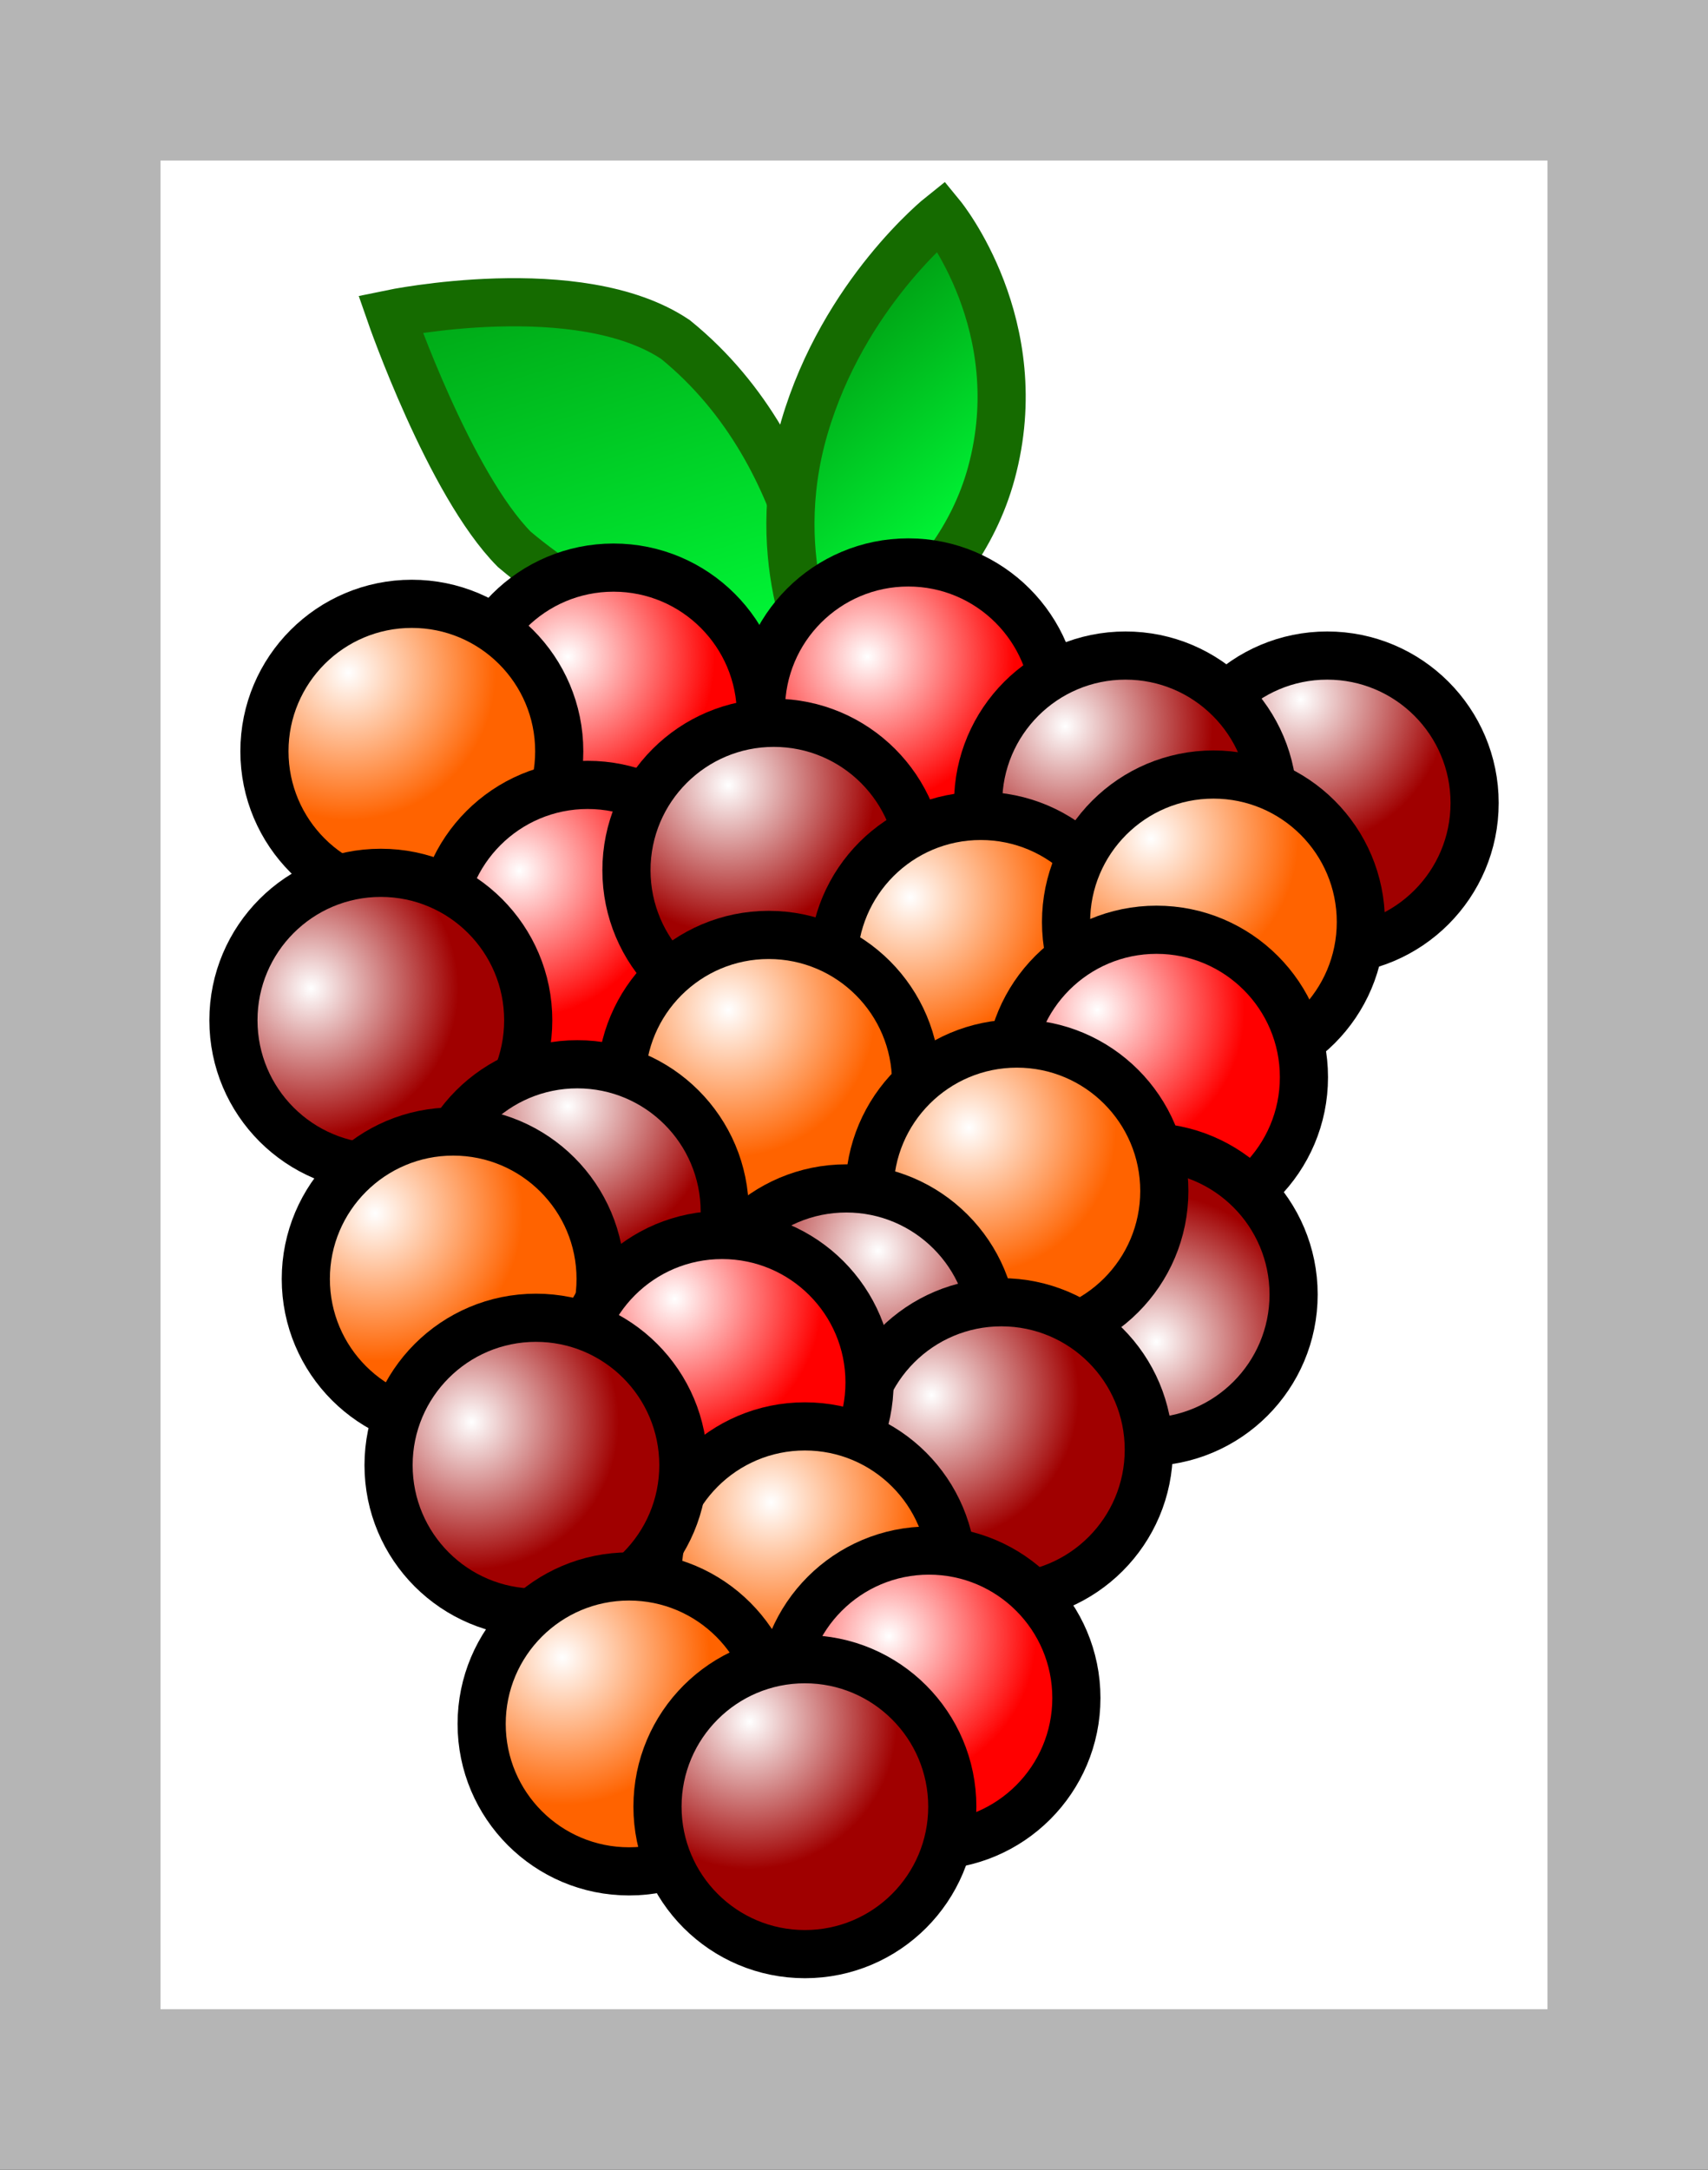 <svg version="1.1" xmlns="http://www.w3.org/2000/svg" xmlns:xlink="http://www.w3.org/1999/xlink" width="53.21" height="67.571" viewBox="0,0,53.21,67.571"><rect x="0" y="0" width="53.21" height="67.571" fill="#333333" stroke="none"/><defs><linearGradient x1="230.106" y1="154.178" x2="234.499" y2="168.193" gradientUnits="userSpaceOnUse" id="color-1"><stop offset="0" stop-color="#00a415"/><stop offset="1" stop-color="#00ff39"/></linearGradient><linearGradient x1="238.176" y1="157.84" x2="243.281" y2="163.78" gradientUnits="userSpaceOnUse" id="color-2"><stop offset="0" stop-color="#00a415"/><stop offset="1" stop-color="#00ff39"/></linearGradient><radialGradient cx="231.083" cy="166.665" r="4.592" gradientUnits="userSpaceOnUse" id="color-3"><stop offset="0" stop-color="#ffffff"/><stop offset="1" stop-color="#ff0000"/></radialGradient><radialGradient cx="224.25" cy="167.165" r="4.592" gradientUnits="userSpaceOnUse" id="color-4"><stop offset="0" stop-color="#ffffff"/><stop offset="1" stop-color="#ff6300"/></radialGradient><radialGradient cx="229.583" cy="173.332" r="4.592" gradientUnits="userSpaceOnUse" id="color-5"><stop offset="0" stop-color="#ffffff"/><stop offset="1" stop-color="#ff0000"/></radialGradient><radialGradient cx="223.083" cy="176.998" r="4.592" gradientUnits="userSpaceOnUse" id="color-6"><stop offset="0" stop-color="#ffffff"/><stop offset="1" stop-color="#a00000"/></radialGradient><radialGradient cx="253.917" cy="167.998" r="4.592" gradientUnits="userSpaceOnUse" id="color-7"><stop offset="0" stop-color="#ffffff"/><stop offset="1" stop-color="#a00000"/></radialGradient><radialGradient cx="240.417" cy="166.665" r="4.592" gradientUnits="userSpaceOnUse" id="color-8"><stop offset="0" stop-color="#ffffff"/><stop offset="1" stop-color="#ff0000"/></radialGradient><radialGradient cx="236.083" cy="170.665" r="4.592" gradientUnits="userSpaceOnUse" id="color-9"><stop offset="0" stop-color="#ffffff"/><stop offset="1" stop-color="#a00000"/></radialGradient><radialGradient cx="246.583" cy="168.832" r="4.592" gradientUnits="userSpaceOnUse" id="color-10"><stop offset="0" stop-color="#ffffff"/><stop offset="1" stop-color="#a00000"/></radialGradient><radialGradient cx="241.75" cy="174.165" r="4.592" gradientUnits="userSpaceOnUse" id="color-11"><stop offset="0" stop-color="#ffffff"/><stop offset="1" stop-color="#ff6300"/></radialGradient><radialGradient cx="249.25" cy="172.332" r="4.592" gradientUnits="userSpaceOnUse" id="color-12"><stop offset="0" stop-color="#ffffff"/><stop offset="1" stop-color="#ff6300"/></radialGradient><radialGradient cx="247.583" cy="177.665" r="4.592" gradientUnits="userSpaceOnUse" id="color-13"><stop offset="0" stop-color="#ffffff"/><stop offset="1" stop-color="#ff0000"/></radialGradient><radialGradient cx="236.083" cy="177.665" r="4.592" gradientUnits="userSpaceOnUse" id="color-14"><stop offset="0" stop-color="#ffffff"/><stop offset="1" stop-color="#ff6300"/></radialGradient><radialGradient cx="231.083" cy="180.665" r="4.592" gradientUnits="userSpaceOnUse" id="color-15"><stop offset="0" stop-color="#ffffff"/><stop offset="1" stop-color="#a00000"/></radialGradient><radialGradient cx="225.083" cy="183.998" r="4.592" gradientUnits="userSpaceOnUse" id="color-16"><stop offset="0" stop-color="#ffffff"/><stop offset="1" stop-color="#ff6300"/></radialGradient><radialGradient cx="249.417" cy="187.998" r="4.592" gradientUnits="userSpaceOnUse" id="color-17"><stop offset="0" stop-color="#ffffff"/><stop offset="1" stop-color="#a00000"/></radialGradient><radialGradient cx="243.583" cy="181.332" r="4.592" gradientUnits="userSpaceOnUse" id="color-18"><stop offset="0" stop-color="#ffffff"/><stop offset="1" stop-color="#ff6300"/></radialGradient><radialGradient cx="240.75" cy="185.165" r="4.592" gradientUnits="userSpaceOnUse" id="color-19"><stop offset="0" stop-color="#ffffff"/><stop offset="1" stop-color="#a00000"/></radialGradient><radialGradient cx="242.417" cy="189.665" r="4.592" gradientUnits="userSpaceOnUse" id="color-20"><stop offset="0" stop-color="#ffffff"/><stop offset="1" stop-color="#a00000"/></radialGradient><radialGradient cx="234.417" cy="186.665" r="4.592" gradientUnits="userSpaceOnUse" id="color-21"><stop offset="0" stop-color="#ffffff"/><stop offset="1" stop-color="#ff0000"/></radialGradient><radialGradient cx="237.417" cy="192.998" r="4.592" gradientUnits="userSpaceOnUse" id="color-22"><stop offset="0" stop-color="#ffffff"/><stop offset="1" stop-color="#ff6300"/></radialGradient><radialGradient cx="228.083" cy="190.498" r="4.592" gradientUnits="userSpaceOnUse" id="color-23"><stop offset="0" stop-color="#ffffff"/><stop offset="1" stop-color="#a00000"/></radialGradient><radialGradient cx="230.917" cy="197.832" r="4.592" gradientUnits="userSpaceOnUse" id="color-24"><stop offset="0" stop-color="#ffffff"/><stop offset="1" stop-color="#ff6300"/></radialGradient><radialGradient cx="241.083" cy="197.165" r="4.592" gradientUnits="userSpaceOnUse" id="color-25"><stop offset="0" stop-color="#ffffff"/><stop offset="1" stop-color="#ff0000"/></radialGradient><radialGradient cx="236.75" cy="199.832" r="4.592" gradientUnits="userSpaceOnUse" id="color-26"><stop offset="0" stop-color="#ffffff"/><stop offset="1" stop-color="#a00000"/></radialGradient></defs><g transform="translate(-213.395,-146.215)"><g stroke-miterlimit="10"><path d="M215.895,211.285v-62.571h48.21v62.571z" fill="#ffffff" stroke="#b5b5b5" stroke-width="5"/><g stroke-width="1.5"><path d="M239.149,166.735c0,0 -5.055,0.535 -9.731,-3.412c-2.022,-2.04 -3.858,-7.329 -3.858,-7.329c0,0 5.871,-1.222 8.878,0.794c4.589,3.722 4.71,9.948 4.71,9.948z" fill="url(#color-1)" stroke="#156b00"/><path d="M239.048,167.008c0,0 -1.844,-3.206 -0.594,-7.48c1.221,-4.175 4.265,-6.597 4.265,-6.597c0,0 2.808,3.421 1.561,8.014c-1.126,4.149 -5.233,6.063 -5.233,6.063z" fill="url(#color-2)" stroke="#156b00"/><g stroke="#000000"><path d="M227.917,168.483c0,-2.536 2.056,-4.592 4.592,-4.592c2.536,0 4.592,2.056 4.592,4.592c0,2.536 -2.056,4.592 -4.592,4.592c-2.536,0 -4.592,-2.056 -4.592,-4.592z" fill="url(#color-3)"/><path d="M221.633,169.611c0,-2.536 2.056,-4.592 4.592,-4.592c2.536,0 4.592,2.056 4.592,4.592c0,2.536 -2.056,4.592 -4.592,4.592c-2.536,0 -4.592,-2.056 -4.592,-4.592z" fill="url(#color-4)"/><path d="M227.111,175.25c0,-2.536 2.056,-4.592 4.592,-4.592c2.536,0 4.592,2.056 4.592,4.592c0,2.536 -2.056,4.592 -4.592,4.592c-2.536,0 -4.592,-2.056 -4.592,-4.592z" fill="url(#color-5)"/><path d="M220.667,177.988c0,-2.536 2.056,-4.592 4.592,-4.592c2.536,0 4.592,2.056 4.592,4.592c0,2.536 -2.056,4.592 -4.592,4.592c-2.536,0 -4.592,-2.056 -4.592,-4.592z" fill="url(#color-6)"/><path d="M250.15,171.222c0,-2.536 2.056,-4.592 4.592,-4.592c2.536,0 4.592,2.056 4.592,4.592c0,2.536 -2.056,4.592 -4.592,4.592c-2.536,0 -4.592,-2.056 -4.592,-4.592z" fill="url(#color-7)"/><path d="M237.1,168.322c0,-2.536 2.056,-4.592 4.592,-4.592c2.536,0 4.592,2.056 4.592,4.592c0,2.536 -2.056,4.592 -4.592,4.592c-2.536,0 -4.592,-2.056 -4.592,-4.592z" fill="url(#color-8)"/><path d="M232.911,173.316c0,-2.536 2.056,-4.592 4.592,-4.592c2.536,0 4.592,2.056 4.592,4.592c0,2.536 -2.056,4.592 -4.592,4.592c-2.536,0 -4.592,-2.056 -4.592,-4.592z" fill="url(#color-9)"/><path d="M243.867,171.222c0,-2.536 2.056,-4.592 4.592,-4.592c2.536,0 4.592,2.056 4.592,4.592c0,2.536 -2.056,4.592 -4.592,4.592c-2.536,0 -4.592,-2.056 -4.592,-4.592z" fill="url(#color-10)"/><path d="M239.356,176.216c0,-2.536 2.056,-4.592 4.592,-4.592c2.536,0 4.592,2.056 4.592,4.592c0,2.536 -2.056,4.592 -4.592,4.592c-2.536,0 -4.592,-2.056 -4.592,-4.592z" fill="url(#color-11)"/><path d="M246.606,174.927c0,-2.536 2.056,-4.592 4.592,-4.592c2.536,0 4.592,2.056 4.592,4.592c0,2.536 -2.056,4.592 -4.592,4.592c-2.536,0 -4.592,-2.056 -4.592,-4.592z" fill="url(#color-12)"/><path d="M244.833,179.761c0,-2.536 2.056,-4.592 4.592,-4.592c2.536,0 4.592,2.056 4.592,4.592c0,2.536 -2.056,4.592 -4.592,4.592c-2.536,0 -4.592,-2.056 -4.592,-4.592z" fill="url(#color-13)"/><path d="M232.75,179.922c0,-2.536 2.056,-4.592 4.592,-4.592c2.536,0 4.592,2.056 4.592,4.592c0,2.536 -2.056,4.592 -4.592,4.592c-2.536,0 -4.592,-2.056 -4.592,-4.592z" fill="url(#color-14)"/><path d="M226.789,183.95c0,-2.536 2.056,-4.592 4.592,-4.592c2.536,0 4.592,2.056 4.592,4.592c0,2.536 -2.056,4.592 -4.592,4.592c-2.536,0 -4.592,-2.056 -4.592,-4.592z" fill="url(#color-15)"/><path d="M222.922,186.044c0,-2.536 2.056,-4.592 4.592,-4.592c2.536,0 4.592,2.056 4.592,4.592c0,2.536 -2.056,4.592 -4.592,4.592c-2.536,0 -4.592,-2.056 -4.592,-4.592z" fill="url(#color-16)"/><path d="M244.511,186.527c0,-2.536 2.056,-4.592 4.592,-4.592c2.536,0 4.592,2.056 4.592,4.592c0,2.536 -2.056,4.592 -4.592,4.592c-2.536,0 -4.592,-2.056 -4.592,-4.592z" fill="url(#color-17)"/><path d="M240.483,183.305c0,-2.536 2.056,-4.592 4.592,-4.592c2.536,0 4.592,2.056 4.592,4.592c0,2.536 -2.056,4.592 -4.592,4.592c-2.536,0 -4.592,-2.056 -4.592,-4.592z" fill="url(#color-18)"/><path d="M235.167,187.816c0,-2.536 2.056,-4.592 4.592,-4.592c2.536,0 4.592,2.056 4.592,4.592c0,2.536 -2.056,4.592 -4.592,4.592c-2.536,0 -4.592,-2.056 -4.592,-4.592z" fill="url(#color-19)"/><path d="M240,191.361c0,-2.536 2.056,-4.592 4.592,-4.592c2.536,0 4.592,2.056 4.592,4.592c0,2.536 -2.056,4.592 -4.592,4.592c-2.536,0 -4.592,-2.056 -4.592,-4.592z" fill="url(#color-20)"/><path d="M231.3,189.266c0,-2.536 2.056,-4.592 4.592,-4.592c2.536,0 4.592,2.056 4.592,4.592c0,2.536 -2.056,4.592 -4.592,4.592c-2.536,0 -4.592,-2.056 -4.592,-4.592z" fill="url(#color-21)"/><path d="M233.878,195.227c0,-2.536 2.056,-4.592 4.592,-4.592c2.536,0 4.592,2.056 4.592,4.592c0,2.536 -2.056,4.592 -4.592,4.592c-2.536,0 -4.592,-2.056 -4.592,-4.592z" fill="url(#color-22)"/><path d="M225.5,191.844c0,-2.536 2.056,-4.592 4.592,-4.592c2.536,0 4.592,2.056 4.592,4.592c0,2.536 -2.056,4.592 -4.592,4.592c-2.536,0 -4.592,-2.056 -4.592,-4.592z" fill="url(#color-23)"/><path d="M228.4,199.9c0,-2.536 2.056,-4.592 4.592,-4.592c2.536,0 4.592,2.056 4.592,4.592c0,2.536 -2.056,4.592 -4.592,4.592c-2.536,0 -4.592,-2.056 -4.592,-4.592z" fill="url(#color-24)"/><path d="M237.744,199.094c0,-2.536 2.056,-4.592 4.592,-4.592c2.536,0 4.592,2.056 4.592,4.592c0,2.536 -2.056,4.592 -4.592,4.592c-2.536,0 -4.592,-2.056 -4.592,-4.592z" fill="url(#color-25)"/><path d="M233.878,202.477c0,-2.536 2.056,-4.592 4.592,-4.592c2.536,0 4.592,2.056 4.592,4.592c0,2.536 -2.056,4.592 -4.592,4.592c-2.536,0 -4.592,-2.056 -4.592,-4.592z" fill="url(#color-26)"/></g></g></g></g></svg>